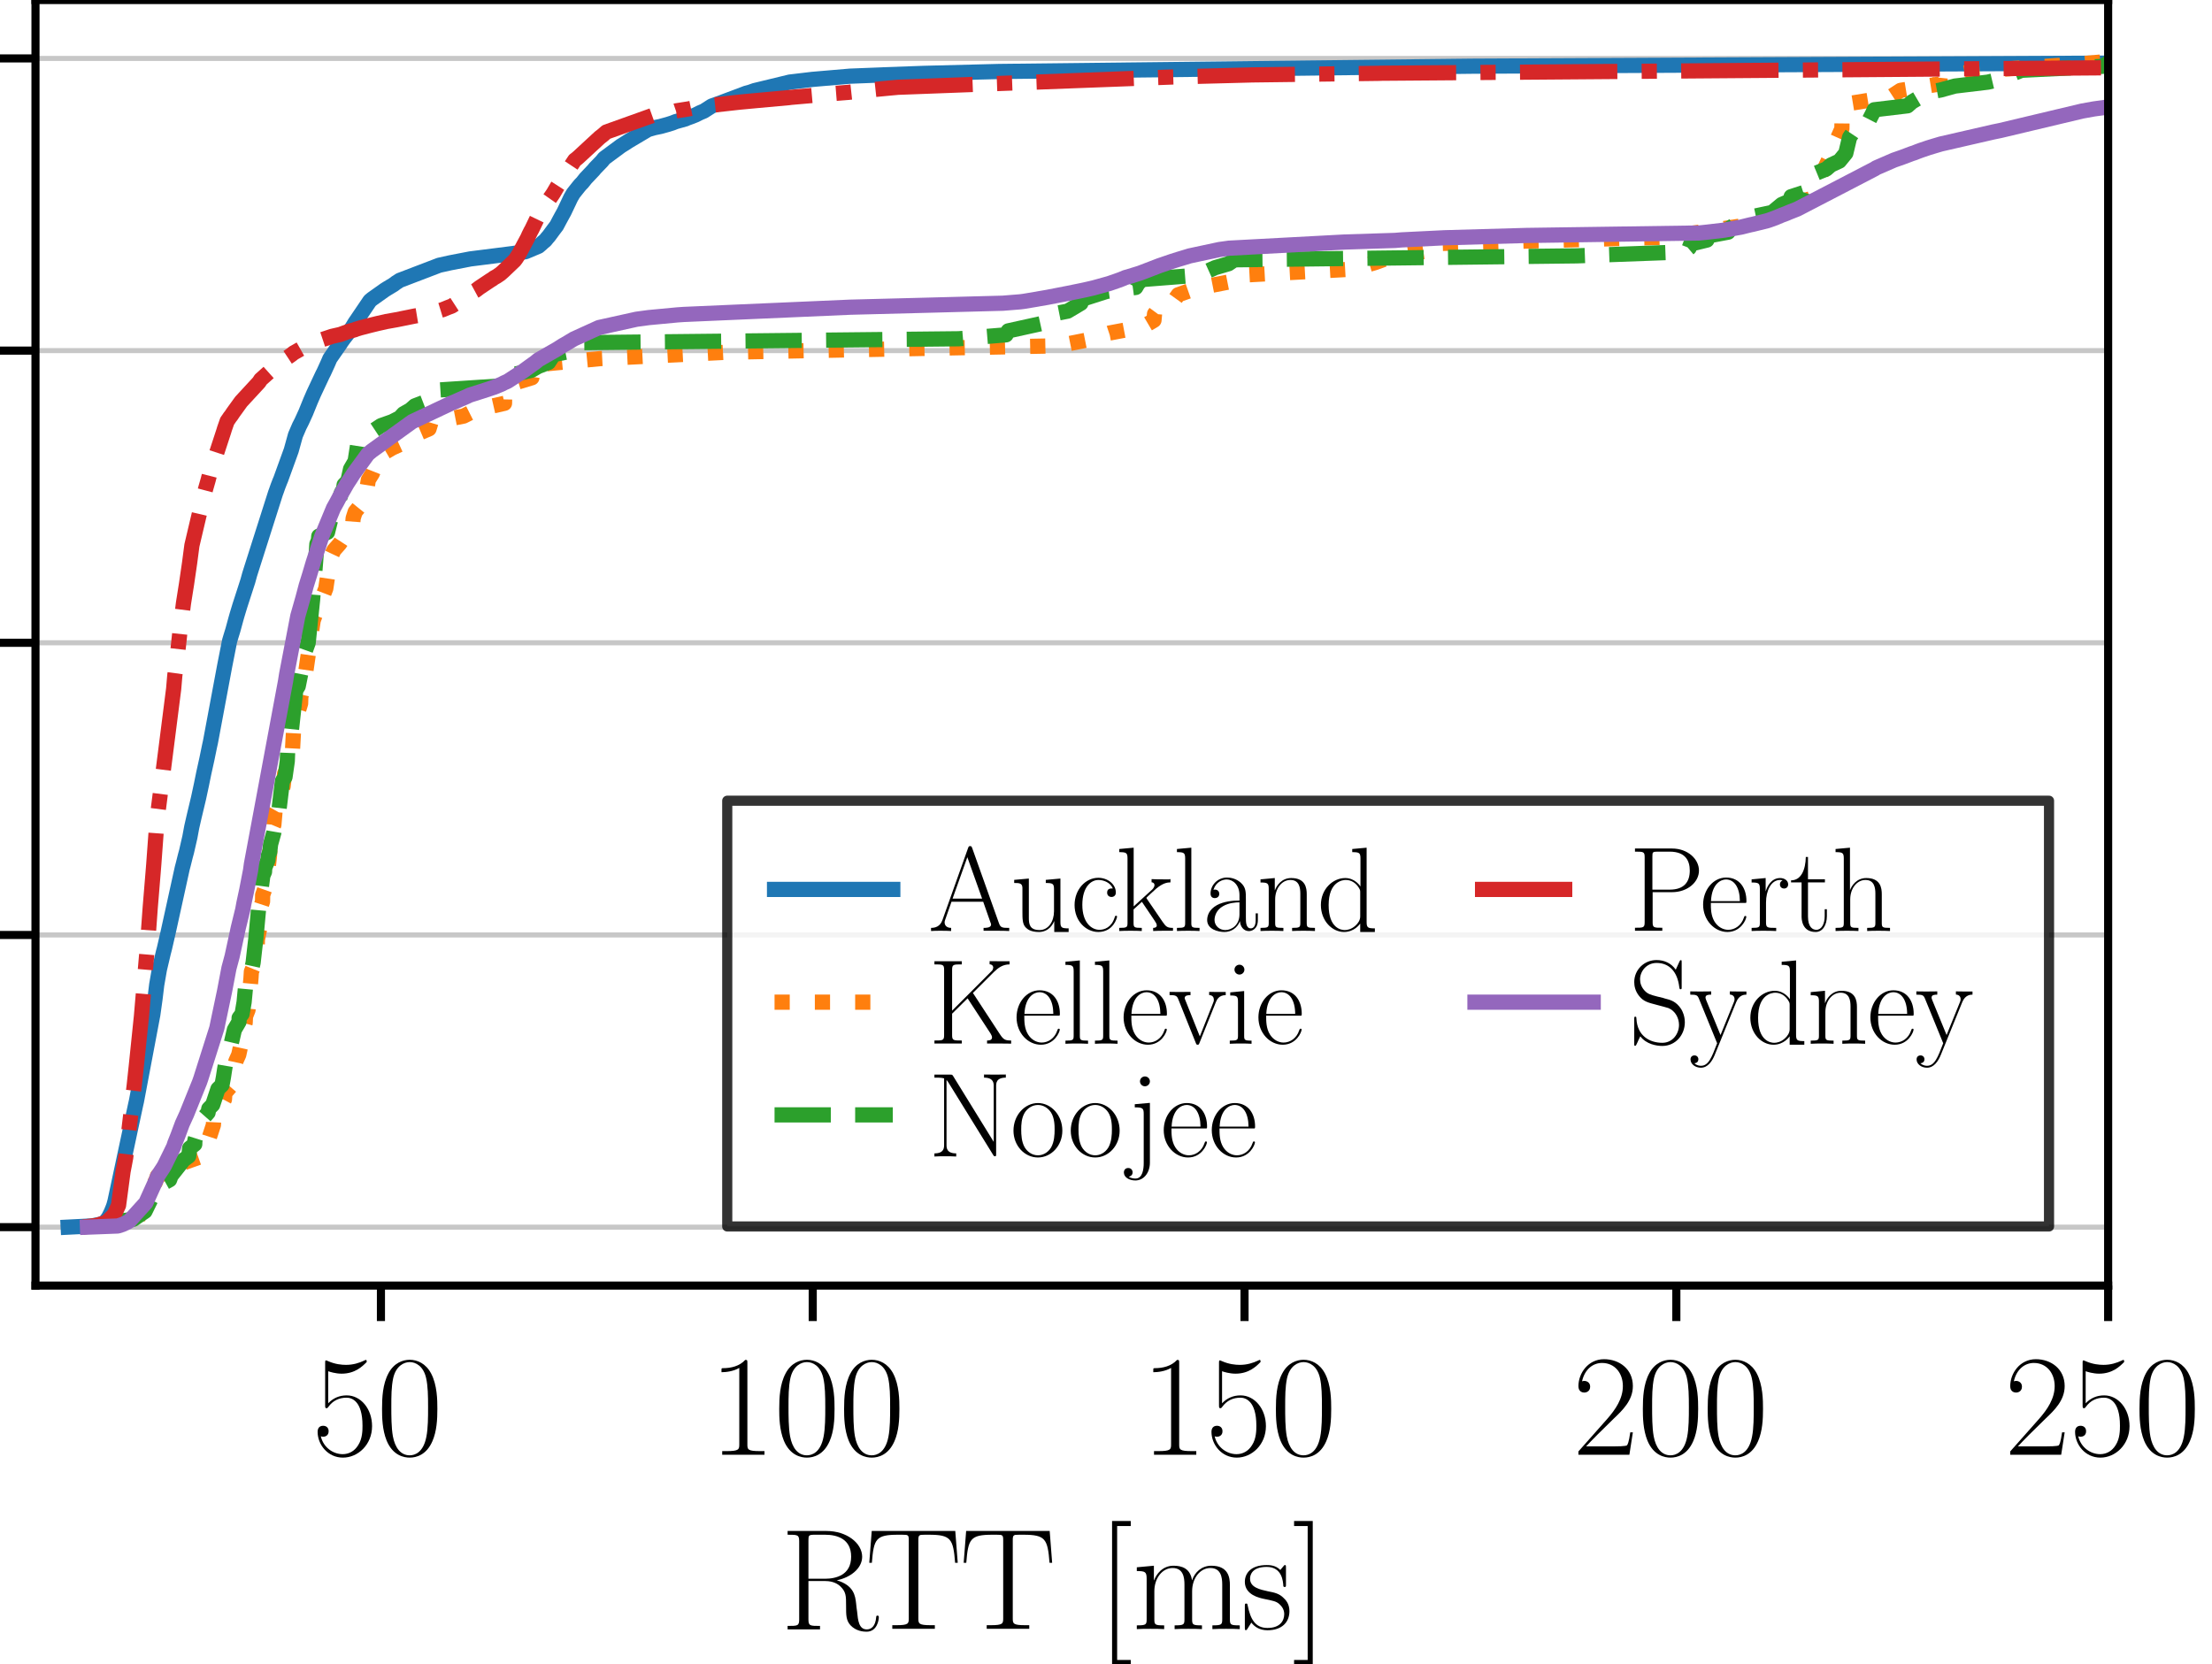 <?xml version="1.0" encoding="utf-8" standalone="no"?>
<!DOCTYPE svg PUBLIC "-//W3C//DTD SVG 1.1//EN"
  "http://www.w3.org/Graphics/SVG/1.1/DTD/svg11.dtd">
<svg xmlns:xlink="http://www.w3.org/1999/xlink" width="218.16pt" height="164.16pt" viewBox="0 0 218.16 164.16" xmlns="http://www.w3.org/2000/svg" version="1.1">
 <defs>
  <style type="text/css">*{stroke-linejoin: round; stroke-linecap: butt}</style>
 </defs>
 <g id="figure_1">
  <g id="patch_1">
   <path d="M 0 164.16 
L 218.16 164.16 
L 218.16 0 
L 0 0 
z
" style="fill: #ffffff"/>
  </g>
  <g id="axes_1">
   <g id="patch_2">
    <path d="M 3.5 126.814 
L 207.917 126.814 
L 207.917 0 
L 3.5 0 
z
" style="fill: #ffffff"/>
   </g>
   <g id="matplotlib.axis_1">
    <g id="xtick_1">
     <g id="line2d_1">
      <defs>
       <path id="mfdbcd67e66" d="M 0 0 
L 0 3.5 
" style="stroke: #000000; stroke-width: 0.8"/>
      </defs>
      <g>
       <use xlink:href="#mfdbcd67e66" x="37.57" y="126.814" style="stroke: #000000; stroke-width: 0.8"/>
      </g>
     </g>
     <g id="text_1">
      <!-- 50 -->
      <g transform="translate(30.741 143.5) scale(0.14 -0.14)">
       <defs>
        <path id="CMR17-35" d="M 730 3692 
C 794 3666 1056 3584 1325 3584 
C 1920 3584 2246 3911 2432 4100 
C 2432 4157 2432 4192 2394 4192 
C 2387 4192 2374 4192 2323 4163 
C 2099 4058 1837 3973 1517 3973 
C 1325 3973 1037 3999 723 4139 
C 653 4171 640 4171 634 4171 
C 602 4171 595 4164 595 4037 
L 595 2203 
C 595 2089 595 2057 659 2057 
C 691 2057 704 2070 736 2114 
C 941 2401 1222 2522 1542 2522 
C 1766 2522 2246 2382 2246 1289 
C 2246 1085 2246 715 2054 421 
C 1894 159 1645 25 1370 25 
C 947 25 518 320 403 814 
C 429 807 480 795 506 795 
C 589 795 749 840 749 1038 
C 749 1210 627 1280 506 1280 
C 358 1280 262 1190 262 1011 
C 262 454 704 -128 1382 -128 
C 2042 -128 2669 440 2669 1264 
C 2669 2030 2170 2624 1549 2624 
C 1222 2624 947 2503 730 2274 
L 730 3692 
z
" transform="scale(0.016)"/>
        <path id="CMR17-30" d="M 2688 2025 
C 2688 2416 2682 3080 2413 3591 
C 2176 4039 1798 4198 1466 4198 
C 1158 4198 768 4058 525 3597 
C 269 3118 243 2524 243 2025 
C 243 1661 250 1106 448 619 
C 723 -39 1216 -128 1466 -128 
C 1760 -128 2208 -7 2470 600 
C 2662 1042 2688 1559 2688 2025 
z
M 1466 -26 
C 1056 -26 813 325 723 812 
C 653 1188 653 1738 653 2096 
C 653 2588 653 2997 736 3387 
C 858 3929 1216 4096 1466 4096 
C 1728 4096 2067 3923 2189 3400 
C 2272 3036 2278 2607 2278 2096 
C 2278 1680 2278 1169 2202 792 
C 2067 95 1690 -26 1466 -26 
z
" transform="scale(0.016)"/>
       </defs>
       <use xlink:href="#CMR17-35" transform="scale(0.996)"/>
       <use xlink:href="#CMR17-30" transform="translate(45.69 0) scale(0.996)"/>
      </g>
     </g>
    </g>
    <g id="xtick_2">
     <g id="line2d_2">
      <g>
       <use xlink:href="#mfdbcd67e66" x="80.156" y="126.814" style="stroke: #000000; stroke-width: 0.8"/>
      </g>
     </g>
     <g id="text_2">
      <!-- 100 -->
      <g transform="translate(69.914 143.5) scale(0.14 -0.14)">
       <defs>
        <path id="CMR17-31" d="M 1702 4058 
C 1702 4192 1696 4192 1606 4192 
C 1357 3916 979 3827 621 3827 
C 602 3827 570 3827 563 3808 
C 557 3795 557 3782 557 3648 
C 755 3648 1088 3686 1344 3839 
L 1344 461 
C 1344 236 1331 160 781 160 
L 589 160 
L 589 0 
C 896 0 1216 0 1523 0 
C 1830 0 2150 0 2458 0 
L 2458 160 
L 2266 160 
C 1715 160 1702 230 1702 458 
L 1702 4058 
z
" transform="scale(0.016)"/>
       </defs>
       <use xlink:href="#CMR17-31" transform="scale(0.996)"/>
       <use xlink:href="#CMR17-30" transform="translate(45.69 0) scale(0.996)"/>
       <use xlink:href="#CMR17-30" transform="translate(91.381 0) scale(0.996)"/>
      </g>
     </g>
    </g>
    <g id="xtick_3">
     <g id="line2d_3">
      <g>
       <use xlink:href="#mfdbcd67e66" x="122.743" y="126.814" style="stroke: #000000; stroke-width: 0.8"/>
      </g>
     </g>
     <g id="text_3">
      <!-- 150 -->
      <g transform="translate(112.501 143.5) scale(0.14 -0.14)">
       <use xlink:href="#CMR17-31" transform="scale(0.996)"/>
       <use xlink:href="#CMR17-35" transform="translate(45.69 0) scale(0.996)"/>
       <use xlink:href="#CMR17-30" transform="translate(91.381 0) scale(0.996)"/>
      </g>
     </g>
    </g>
    <g id="xtick_4">
     <g id="line2d_4">
      <g>
       <use xlink:href="#mfdbcd67e66" x="165.33" y="126.814" style="stroke: #000000; stroke-width: 0.8"/>
      </g>
     </g>
     <g id="text_4">
      <!-- 200 -->
      <g transform="translate(155.088 143.5) scale(0.14 -0.14)">
       <defs>
        <path id="CMR17-32" d="M 2669 989 
L 2554 989 
C 2490 536 2438 459 2413 420 
C 2381 369 1920 369 1830 369 
L 602 369 
C 832 619 1280 1072 1824 1597 
C 2214 1967 2669 2402 2669 3035 
C 2669 3790 2067 4224 1395 4224 
C 691 4224 262 3604 262 3030 
C 262 2780 448 2748 525 2748 
C 589 2748 781 2787 781 3010 
C 781 3207 614 3264 525 3264 
C 486 3264 448 3258 422 3245 
C 544 3790 915 4058 1306 4058 
C 1862 4058 2227 3617 2227 3035 
C 2227 2479 1901 2000 1536 1584 
L 262 146 
L 262 0 
L 2515 0 
L 2669 989 
z
" transform="scale(0.016)"/>
       </defs>
       <use xlink:href="#CMR17-32" transform="scale(0.996)"/>
       <use xlink:href="#CMR17-30" transform="translate(45.69 0) scale(0.996)"/>
       <use xlink:href="#CMR17-30" transform="translate(91.381 0) scale(0.996)"/>
      </g>
     </g>
    </g>
    <g id="xtick_5">
     <g id="line2d_5">
      <g>
       <use xlink:href="#mfdbcd67e66" x="207.917" y="126.814" style="stroke: #000000; stroke-width: 0.8"/>
      </g>
     </g>
     <g id="text_5">
      <!-- 250 -->
      <g transform="translate(197.675 143.5) scale(0.14 -0.14)">
       <use xlink:href="#CMR17-32" transform="scale(0.996)"/>
       <use xlink:href="#CMR17-35" transform="translate(45.69 0) scale(0.996)"/>
       <use xlink:href="#CMR17-30" transform="translate(91.381 0) scale(0.996)"/>
      </g>
     </g>
    </g>
    <g id="text_6">
     <!-- RTT [ms] -->
     <g transform="translate(76.935 160.673) scale(0.14 -0.14)">
      <defs>
       <path id="CMR17-52" d="M 2509 2146 
C 3117 2268 3629 2676 3629 3186 
C 3629 3785 2950 4326 2054 4326 
L 333 4326 
L 333 4160 
C 774 4160 845 4160 845 3873 
L 845 415 
C 845 128 774 128 333 128 
L 333 -26 
C 518 -26 851 -26 1050 -26 
C 1248 -26 1581 -26 1766 -26 
L 1766 128 
C 1325 128 1254 128 1254 417 
L 1254 2112 
L 2003 2112 
C 2368 2112 2573 1964 2662 1881 
C 2918 1632 2918 1459 2918 1024 
C 2918 595 2918 377 3110 160 
C 3354 -102 3680 -128 3821 -128 
C 4294 -128 4365 396 4365 503 
C 4365 540 4365 585 4307 585 
C 4256 585 4250 547 4250 522 
C 4218 112 4032 -26 3834 -26 
C 3482 -26 3443 375 3405 764 
C 3386 898 3373 993 3360 1133 
C 3322 1452 3270 1917 2509 2146 
z
M 1984 2214 
L 1254 2214 
L 1254 3913 
C 1254 4129 1267 4160 1523 4160 
L 1990 4160 
C 2522 4160 3142 3977 3142 3190 
C 3142 2372 2464 2214 1984 2214 
z
" transform="scale(0.016)"/>
       <path id="CMR17-54" d="M 3981 4326 
L 288 4326 
L 179 2918 
L 294 2918 
C 378 3976 467 4160 1453 4160 
C 1568 4160 1754 4160 1805 4154 
C 1926 4135 1926 4058 1926 3912 
L 1926 459 
C 1926 230 1907 160 1376 160 
L 1197 160 
L 1197 0 
C 1504 0 1824 0 2138 0 
C 2451 0 2771 0 3078 0 
L 3078 160 
L 2899 160 
C 2368 160 2349 230 2349 459 
L 2349 3912 
C 2349 4052 2349 4129 2464 4154 
C 2515 4160 2701 4160 2816 4160 
C 3795 4160 3891 3976 3974 2918 
L 4090 2918 
L 3981 4326 
z
" transform="scale(0.016)"/>
       <path id="CMR17-5b" d="M 1504 -1600 
L 1504 -1377 
L 902 -1377 
L 902 4544 
L 1504 4544 
L 1504 4767 
L 678 4767 
L 678 -1600 
L 1504 -1600 
z
" transform="scale(0.016)"/>
       <path id="CMR17-6d" d="M 4326 1933 
C 4326 2252 4269 2790 3507 2790 
C 3072 2790 2771 2496 2656 2151 
L 2650 2151 
C 2573 2676 2195 2790 1837 2790 
C 1331 2790 1069 2400 973 2144 
L 966 2144 
L 966 2790 
L 211 2720 
L 211 2554 
C 589 2554 646 2515 646 2208 
L 646 428 
C 646 184 621 153 211 153 
L 211 -13 
C 365 0 646 0 813 0 
C 979 0 1267 0 1421 -13 
L 1421 153 
C 1011 153 986 178 986 428 
L 986 1658 
C 986 2247 1344 2688 1792 2688 
C 2266 2688 2317 2266 2317 1958 
L 2317 428 
C 2317 184 2291 153 1882 153 
L 1882 -13 
C 2035 0 2317 0 2483 0 
C 2650 0 2938 0 3091 -13 
L 3091 153 
C 2682 153 2656 178 2656 428 
L 2656 1658 
C 2656 2247 3014 2688 3462 2688 
C 3936 2688 3987 2266 3987 1958 
L 3987 428 
C 3987 184 3962 153 3552 153 
L 3552 -13 
C 3706 0 3987 0 4154 0 
C 4320 0 4608 0 4762 -13 
L 4762 153 
C 4352 153 4326 178 4326 428 
L 4326 1933 
z
" transform="scale(0.016)"/>
       <path id="CMR17-73" d="M 1978 2697 
C 1978 2813 1971 2819 1933 2819 
C 1907 2819 1901 2813 1824 2717 
C 1805 2691 1747 2626 1728 2601 
C 1523 2819 1235 2819 1126 2819 
C 416 2819 160 2447 160 2076 
C 160 1498 813 1365 998 1325 
C 1402 1243 1542 1217 1677 1101 
C 1760 1025 1901 884 1901 654 
C 1901 384 1747 38 1158 38 
C 602 38 403 460 288 1021 
C 269 1110 269 1117 218 1117 
C 166 1117 160 1110 160 983 
L 160 63 
C 160 -51 166 -58 205 -58 
C 237 -58 243 -51 275 0 
C 314 57 410 211 448 276 
C 576 103 800 -64 1158 -64 
C 1792 -64 2131 283 2131 784 
C 2131 1112 1958 1285 1875 1362 
C 1683 1561 1459 1606 1190 1657 
C 838 1735 390 1825 390 2217 
C 390 2383 480 2737 1126 2737 
C 1811 2737 1850 2094 1862 1888 
C 1869 1856 1901 1849 1920 1849 
C 1978 1849 1978 1869 1978 1978 
L 1978 2697 
z
" transform="scale(0.016)"/>
       <path id="CMR17-5d" d="M 915 4767 
L 90 4767 
L 90 4544 
L 691 4544 
L 691 -1377 
L 90 -1377 
L 90 -1600 
L 915 -1600 
L 915 4767 
z
" transform="scale(0.016)"/>
      </defs>
      <use xlink:href="#CMR17-52" transform="scale(0.996)"/>
      <use xlink:href="#CMR17-54" transform="translate(59.984 0) scale(0.996)"/>
      <use xlink:href="#CMR17-54" transform="translate(126.494 0) scale(0.996)"/>
      <use xlink:href="#CMR17-5b" transform="translate(223.08 0) scale(0.996)"/>
      <use xlink:href="#CMR17-6d" transform="translate(247.951 0) scale(0.996)"/>
      <use xlink:href="#CMR17-73" transform="translate(324.87 0) scale(0.996)"/>
      <use xlink:href="#CMR17-5d" transform="translate(360.672 0) scale(0.996)"/>
     </g>
    </g>
   </g>
   <g id="matplotlib.axis_2">
    <g id="ytick_1">
     <g id="line2d_6">
      <path d="M 3.5 121.05 
L 207.917 121.05 
" clip-path="url(#p942f2f466b)" style="fill: none; stroke: #b0b0b0; stroke-opacity: 0.7; stroke-width: 0.5; stroke-linecap: square"/>
     </g>
     <g id="line2d_7">
      <defs>
       <path id="m0bc0814877" d="M 0 0 
L -3.5 0 
" style="stroke: #000000; stroke-width: 0.8"/>
      </defs>
      <g>
       <use xlink:href="#m0bc0814877" x="3.5" y="121.05" style="stroke: #000000; stroke-width: 0.8"/>
      </g>
     </g>
    </g>
    <g id="ytick_2">
     <g id="line2d_8">
      <path d="M 3.5 92.229 
L 207.917 92.229 
" clip-path="url(#p942f2f466b)" style="fill: none; stroke: #b0b0b0; stroke-opacity: 0.7; stroke-width: 0.5; stroke-linecap: square"/>
     </g>
     <g id="line2d_9">
      <g>
       <use xlink:href="#m0bc0814877" x="3.5" y="92.229" style="stroke: #000000; stroke-width: 0.8"/>
      </g>
     </g>
    </g>
    <g id="ytick_3">
     <g id="line2d_10">
      <path d="M 3.5 63.407 
L 207.917 63.407 
" clip-path="url(#p942f2f466b)" style="fill: none; stroke: #b0b0b0; stroke-opacity: 0.7; stroke-width: 0.5; stroke-linecap: square"/>
     </g>
     <g id="line2d_11">
      <g>
       <use xlink:href="#m0bc0814877" x="3.5" y="63.407" style="stroke: #000000; stroke-width: 0.8"/>
      </g>
     </g>
    </g>
    <g id="ytick_4">
     <g id="line2d_12">
      <path d="M 3.5 34.586 
L 207.917 34.586 
" clip-path="url(#p942f2f466b)" style="fill: none; stroke: #b0b0b0; stroke-opacity: 0.7; stroke-width: 0.5; stroke-linecap: square"/>
     </g>
     <g id="line2d_13">
      <g>
       <use xlink:href="#m0bc0814877" x="3.5" y="34.586" style="stroke: #000000; stroke-width: 0.8"/>
      </g>
     </g>
    </g>
    <g id="ytick_5">
     <g id="line2d_14">
      <path d="M 3.5 5.764 
L 207.917 5.764 
" clip-path="url(#p942f2f466b)" style="fill: none; stroke: #b0b0b0; stroke-opacity: 0.7; stroke-width: 0.5; stroke-linecap: square"/>
     </g>
     <g id="line2d_15">
      <g>
       <use xlink:href="#m0bc0814877" x="3.5" y="5.764" style="stroke: #000000; stroke-width: 0.8"/>
      </g>
     </g>
    </g>
   </g>
   <g id="line2d_16">
    <path d="M 6.726 121.049 
L 9.053 120.932 
L 9.915 120.766 
L 10.28 120.603 
L 10.431 120.474 
L 10.697 120.111 
L 10.885 119.744 
L 10.992 119.515 
L 11.171 119.072 
L 11.239 118.873 
L 11.343 118.489 
L 13.38 108.961 
L 13.458 108.619 
L 15.071 100.078 
L 15.286 98.543 
L 15.456 97.14 
L 15.72 95.625 
L 15.802 95.276 
L 16.114 93.952 
L 16.214 93.574 
L 16.582 91.977 
L 17.974 85.643 
L 18.072 85.273 
L 18.289 84.404 
L 18.396 84.016 
L 18.727 82.574 
L 18.911 81.582 
L 19.149 80.542 
L 19.58 78.737 
L 19.835 77.55 
L 19.872 77.376 
L 20.094 76.285 
L 20.404 74.879 
L 20.677 73.554 
L 20.753 73.215 
L 22.163 65.67 
L 22.647 63.216 
L 22.769 62.803 
L 22.951 62.214 
L 23.004 62.028 
L 23.257 61.098 
L 23.37 60.698 
L 23.538 60.142 
L 23.67 59.71 
L 24.15 58.227 
L 24.361 57.572 
L 24.443 57.319 
L 24.618 56.682 
L 24.757 56.239 
L 27.176 48.636 
L 27.237 48.476 
L 27.415 47.97 
L 27.597 47.5 
L 27.689 47.282 
L 28.723 44.429 
L 29.139 42.927 
L 29.53 42.019 
L 29.622 41.842 
L 29.768 41.551 
L 30.16 40.692 
L 30.62 39.556 
L 30.947 38.803 
L 31.812 36.959 
L 31.941 36.708 
L 32.329 35.857 
L 32.542 35.363 
L 33.539 33.929 
L 33.664 33.734 
L 33.916 33.382 
L 34.488 32.653 
L 34.726 32.314 
L 34.954 31.937 
L 35.036 31.801 
L 35.19 31.583 
L 35.289 31.434 
L 36.485 29.667 
L 36.709 29.484 
L 37.94 28.61 
L 38.175 28.462 
L 38.822 28.072 
L 39.056 27.893 
L 39.198 27.806 
L 39.417 27.657 
L 43.321 26.164 
L 44.4 25.925 
L 46.391 25.54 
L 46.58 25.517 
L 50.331 25.042 
L 50.611 25.006 
L 51.823 24.831 
L 53.11 24.29 
L 53.375 24.063 
L 53.519 23.926 
L 53.777 23.713 
L 53.96 23.486 
L 54.138 23.281 
L 54.405 22.918 
L 54.601 22.653 
L 54.894 22.267 
L 55.165 21.753 
L 55.385 21.347 
L 55.639 20.888 
L 56.085 19.947 
L 56.218 19.664 
L 56.301 19.494 
L 56.542 19.081 
L 57.078 18.405 
L 57.232 18.222 
L 57.435 18.015 
L 57.765 17.599 
L 57.934 17.422 
L 58.54 16.781 
L 58.69 16.598 
L 59.364 15.9 
L 59.602 15.606 
L 61.24 14.394 
L 61.515 14.224 
L 62.039 13.888 
L 63.913 12.777 
L 64.548 12.596 
L 65.116 12.479 
L 65.702 12.318 
L 65.857 12.276 
L 66.313 12.131 
L 66.639 12 
L 67.607 11.729 
L 67.776 11.649 
L 68.193 11.501 
L 68.6 11.338 
L 69.029 11.121 
L 69.423 10.956 
L 70.197 10.458 
L 70.87 10.222 
L 73.406 9.269 
L 73.575 9.203 
L 74.019 9.08 
L 74.424 8.936 
L 77.899 8.095 
L 80.128 7.831 
L 83.833 7.514 
L 87.055 7.388 
L 87.159 7.381 
L 91.08 7.24 
L 98.539 7.051 
L 145.175 6.53 
L 179.399 6.363 
L 207.996 6.227 
L 207.996 6.227 
" clip-path="url(#p942f2f466b)" style="fill: none; stroke: #1f77b4; stroke-width: 1.5; stroke-linecap: square"/>
   </g>
   <g id="line2d_17">
    <path d="M 13.568 120.42 
L 13.614 119.79 
L 14.11 119.16 
L 14.672 117.27 
L 15.314 116.64 
L 15.529 116.01 
L 17.175 115.38 
L 17.952 114.75 
L 19.731 114.12 
L 19.952 113.49 
L 20.613 112.86 
L 20.634 112.23 
L 21.047 110.97 
L 21.078 110.34 
L 21.795 109.081 
L 22.136 108.451 
L 22.179 107.821 
L 22.721 107.191 
L 23.265 104.671 
L 23.548 104.041 
L 23.959 102.151 
L 24 101.521 
L 24.18 100.891 
L 24.211 100.261 
L 24.46 99.631 
L 24.64 97.741 
L 24.754 96.481 
L 24.793 95.851 
L 25.046 95.221 
L 25.147 93.961 
L 25.377 93.331 
L 25.383 92.701 
L 25.645 91.441 
L 25.689 89.551 
L 25.895 88.921 
L 25.903 88.291 
L 26.125 87.661 
L 26.195 86.401 
L 26.427 85.771 
L 26.568 84.511 
L 26.747 81.992 
L 27.011 81.362 
L 27.12 80.102 
L 27.475 79.472 
L 27.621 78.212 
L 27.918 77.582 
L 28.069 76.322 
L 28.407 75.692 
L 28.554 75.062 
L 28.824 74.432 
L 29.027 70.652 
L 29.455 70.022 
L 29.649 69.392 
L 29.668 68.762 
L 30.067 66.872 
L 30.889 61.202 
L 31.118 60.572 
L 31.25 59.312 
L 31.886 58.682 
L 32.131 58.052 
L 32.505 55.532 
L 32.642 54.903 
L 32.938 54.273 
L 33.496 53.643 
L 33.904 53.013 
L 34.733 52.383 
L 34.829 51.123 
L 35.031 50.493 
L 35.539 49.863 
L 35.852 49.233 
L 35.866 48.603 
L 36.224 47.973 
L 36.327 47.343 
L 36.718 46.713 
L 36.968 46.083 
L 37.57 45.453 
L 37.599 44.823 
L 38.683 44.193 
L 40.058 43.563 
L 40.833 42.933 
L 42.313 42.303 
L 42.503 41.673 
L 45.727 41.043 
L 46.98 40.413 
L 49.758 39.783 
L 49.769 39.153 
L 50.298 38.523 
L 50.377 37.893 
L 52.457 37.263 
L 52.653 36.003 
L 59.206 35.373 
L 71.763 34.743 
L 104.347 34.113 
L 107.513 33.483 
L 109.414 32.853 
L 112.739 32.223 
L 113.811 31.593 
L 113.867 30.963 
L 114.33 30.333 
L 115.753 29.703 
L 116.205 29.073 
L 117.991 28.443 
L 121.195 27.813 
L 121.705 27.184 
L 133.319 26.554 
L 135.554 25.924 
L 137.308 25.294 
L 141.375 24.664 
L 141.457 24.034 
L 164.238 23.404 
L 172.714 22.144 
L 174.435 21.514 
L 175.205 20.884 
L 176.279 20.254 
L 178.502 19.624 
L 178.805 18.364 
L 180.028 16.474 
L 180.321 15.844 
L 180.398 15.214 
L 181.06 14.584 
L 181.095 13.954 
L 181.66 12.694 
L 181.674 11.434 
L 181.945 10.804 
L 182.608 10.174 
L 186.476 9.544 
L 187.443 8.914 
L 191.285 8.284 
L 191.351 7.654 
L 194.664 7.024 
L 203.918 6.394 
L 211.522 5.764 
L 211.522 5.764 
" clip-path="url(#p942f2f466b)" style="fill: none; stroke-dasharray: 1.5,2.475; stroke-dashoffset: 0; stroke: #ff7f0e; stroke-width: 1.5"/>
   </g>
   <g id="line2d_18">
    <path d="M 10.294 120.661 
L 13.153 120.271 
L 14.297 119.492 
L 15.251 117.545 
L 15.322 117.155 
L 16.728 116.376 
L 16.869 115.987 
L 18.099 114.429 
L 18.618 114.039 
L 18.706 113.261 
L 19.208 112.871 
L 19.22 112.482 
L 19.833 110.534 
L 20.521 109.755 
L 20.594 109.366 
L 20.979 108.976 
L 21.496 107.418 
L 21.896 107.029 
L 22.038 106.25 
L 22.156 105.471 
L 22.429 103.913 
L 22.665 103.524 
L 22.849 102.745 
L 23.117 101.576 
L 23.573 100.797 
L 23.584 100.408 
L 23.877 100.018 
L 24.076 98.85 
L 24.259 96.902 
L 24.711 96.123 
L 24.965 94.955 
L 25.14 93.397 
L 25.232 92.618 
L 25.516 89.502 
L 25.92 86.386 
L 26.089 85.997 
L 26.11 85.608 
L 26.424 84.829 
L 26.453 84.439 
L 26.6 84.05 
L 26.689 83.271 
L 27.014 82.102 
L 27.349 80.155 
L 27.528 79.765 
L 27.856 77.039 
L 28.109 76.649 
L 28.332 75.092 
L 28.378 73.923 
L 28.576 73.534 
L 29.17 68.081 
L 29.412 67.691 
L 30.116 64.186 
L 30.394 63.407 
L 30.832 59.123 
L 31.141 55.228 
L 31.252 53.67 
L 31.408 53.281 
L 31.44 52.891 
L 32.303 52.502 
L 32.594 51.333 
L 33.049 50.554 
L 33.671 48.607 
L 33.891 48.218 
L 33.939 47.828 
L 34.312 47.439 
L 34.573 46.27 
L 35.025 45.491 
L 35.266 43.933 
L 35.866 43.544 
L 36.064 43.154 
L 36.4 42.765 
L 37.577 41.986 
L 38.679 41.596 
L 39.44 41.207 
L 39.793 40.817 
L 40.477 40.428 
L 40.914 40.038 
L 42.941 39.259 
L 43.118 38.481 
L 49.023 38.091 
L 49.289 37.702 
L 50.506 37.312 
L 50.725 36.923 
L 52.397 36.533 
L 53.079 36.144 
L 54.098 35.754 
L 54.611 34.975 
L 56.57 34.586 
L 56.889 33.807 
L 94.554 33.417 
L 99.221 33.028 
L 99.44 32.638 
L 102.975 31.859 
L 103.245 31.47 
L 103.327 31.08 
L 105.299 30.691 
L 106.606 29.912 
L 106.71 29.523 
L 109.141 28.744 
L 112.014 28.354 
L 112.239 27.965 
L 112.638 27.575 
L 117.609 27.186 
L 118.97 26.796 
L 119.833 26.407 
L 121.163 26.017 
L 121.732 25.628 
L 155.498 25.238 
L 166.138 24.849 
L 166.599 24.459 
L 166.748 24.07 
L 168.347 23.68 
L 168.362 23.291 
L 170.437 22.901 
L 170.592 22.512 
L 171.732 21.733 
L 172.949 21.343 
L 174.785 20.954 
L 175.72 20.175 
L 176.613 19.786 
L 176.653 19.396 
L 177.856 19.007 
L 177.987 18.617 
L 179.122 17.449 
L 179.169 17.059 
L 180.123 16.67 
L 180.575 16.28 
L 181.409 15.891 
L 182.045 15.112 
L 182.415 13.554 
L 182.938 12.775 
L 183.115 12.385 
L 184.271 11.996 
L 184.671 11.217 
L 184.846 10.828 
L 188.131 10.438 
L 188.57 10.049 
L 189.232 9.659 
L 189.245 9.27 
L 191.385 8.88 
L 192.798 8.491 
L 196.059 8.101 
L 197.703 7.712 
L 198.394 7.322 
L 199.381 6.933 
L 207.393 6.543 
L 207.976 6.154 
L 213.758 5.764 
L 213.758 5.764 
" clip-path="url(#p942f2f466b)" style="fill: none; stroke-dasharray: 5.55,2.4; stroke-dashoffset: 0; stroke: #2ca02c; stroke-width: 1.5"/>
   </g>
   <g id="line2d_19">
    <path d="M 8.153 121.046 
L 9.505 120.88 
L 10.503 120.579 
L 11.281 119.79 
L 11.691 118.899 
L 12.137 115.55 
L 12.246 114.986 
L 12.396 114.184 
L 13.243 107.025 
L 13.452 105.077 
L 13.951 100.248 
L 14.562 93.042 
L 14.814 89.55 
L 15.095 86.138 
L 15.169 85.213 
L 15.412 81.899 
L 15.441 81.194 
L 17.127 67.954 
L 17.241 66.622 
L 17.298 66.202 
L 17.449 65.013 
L 17.595 63.723 
L 17.893 60.935 
L 17.979 60.43 
L 18.093 59.522 
L 18.398 57.596 
L 18.699 55.533 
L 18.927 53.798 
L 19.67 50.649 
L 19.694 50.449 
L 19.831 49.915 
L 20.298 48.154 
L 20.534 47.33 
L 20.648 46.881 
L 22.076 42.518 
L 22.142 42.297 
L 22.406 41.542 
L 22.551 41.338 
L 22.668 41.16 
L 22.791 41.007 
L 23.001 40.693 
L 23.779 39.615 
L 25.545 37.702 
L 25.71 37.443 
L 27.258 36.055 
L 27.839 35.61 
L 27.999 35.491 
L 28.496 35.164 
L 28.802 34.943 
L 28.963 34.812 
L 29.865 34.302 
L 30.779 33.95 
L 30.911 33.904 
L 31.537 33.594 
L 31.651 33.543 
L 32.742 33.178 
L 33.566 32.991 
L 34.286 32.724 
L 34.38 32.694 
L 35.005 32.524 
L 35.088 32.482 
L 35.53 32.346 
L 36.423 32.113 
L 37.269 31.905 
L 38.001 31.744 
L 38.098 31.718 
L 39.098 31.54 
L 40.927 31.171 
L 42.324 30.942 
L 43.202 30.683 
L 43.69 30.534 
L 44.143 30.347 
L 44.564 30.186 
L 45.233 29.753 
L 45.347 29.656 
L 45.621 29.499 
L 45.937 29.274 
L 46.087 29.13 
L 46.247 29.011 
L 46.915 28.65 
L 47.278 28.374 
L 48.364 27.649 
L 48.556 27.534 
L 48.721 27.407 
L 48.957 27.279 
L 49.33 27.029 
L 49.599 26.796 
L 50.748 25.701 
L 50.901 25.497 
L 51.181 25.064 
L 52.047 23.447 
L 52.166 23.176 
L 52.353 22.802 
L 52.455 22.62 
L 53.165 21.147 
L 53.943 20.002 
L 54.108 19.738 
L 54.466 19.229 
L 54.598 19.026 
L 54.982 18.368 
L 55.339 17.816 
L 55.44 17.672 
L 56.685 15.796 
L 56.901 15.631 
L 57.039 15.512 
L 59.147 13.564 
L 59.463 13.318 
L 59.801 13.021 
L 64.415 11.37 
L 65.466 11.171 
L 66.488 11.001 
L 66.674 10.937 
L 67.94 10.738 
L 68.361 10.649 
L 69.184 10.513 
L 69.669 10.441 
L 72.593 10.114 
L 72.941 10.076 
L 74.532 9.927 
L 77.842 9.626 
L 77.975 9.605 
L 81.234 9.32 
L 81.309 9.299 
L 83.683 9.108 
L 86.413 8.811 
L 87.743 8.684 
L 88.576 8.608 
L 115.659 7.593 
L 123.347 7.394 
L 123.375 7.39 
L 136.067 7.233 
L 136.148 7.224 
L 207.936 6.685 
L 207.936 6.685 
" clip-path="url(#p942f2f466b)" style="fill: none; stroke-dasharray: 9.6,2.4,1.5,2.4; stroke-dashoffset: 0; stroke: #d62728; stroke-width: 1.5"/>
   </g>
   <g id="line2d_20">
    <path d="M 8.628 121.05 
L 11.62 120.936 
L 12.051 120.798 
L 12.522 120.58 
L 12.778 120.424 
L 14.386 118.645 
L 15.423 116.349 
L 15.538 116.036 
L 16.038 115.278 
L 16.199 115.02 
L 16.402 114.61 
L 17.127 113.13 
L 17.241 112.783 
L 17.545 112.023 
L 17.808 111.309 
L 17.981 110.845 
L 18.406 109.913 
L 19.682 106.746 
L 19.798 106.416 
L 21.386 101.411 
L 21.499 100.86 
L 22.142 97.806 
L 22.58 95.507 
L 22.895 94.333 
L 23.271 92.601 
L 23.5 91.532 
L 23.941 89.728 
L 24.056 89.1 
L 24.334 87.81 
L 24.714 85.845 
L 24.795 85.247 
L 28.162 67.197 
L 28.267 66.527 
L 29.373 60.764 
L 29.877 58.995 
L 30.199 57.776 
L 30.542 56.675 
L 30.896 55.481 
L 31.754 52.86 
L 31.981 52.315 
L 32.888 50.127 
L 33.222 49.527 
L 33.704 48.615 
L 33.859 48.359 
L 34.242 47.693 
L 34.548 47.227 
L 34.864 46.731 
L 36.277 44.795 
L 36.651 44.482 
L 40.658 41.59 
L 44.538 39.758 
L 44.897 39.616 
L 45.356 39.408 
L 46.009 39.128 
L 46.313 38.98 
L 48.023 38.434 
L 48.764 38.185 
L 49.481 37.89 
L 49.726 37.759 
L 50.074 37.603 
L 51.406 36.735 
L 51.677 36.552 
L 52.014 36.306 
L 52.559 35.914 
L 52.806 35.737 
L 53.101 35.493 
L 54.942 34.44 
L 55.229 34.257 
L 55.525 34.068 
L 55.709 33.969 
L 56.603 33.432 
L 59.076 32.309 
L 62.779 31.49 
L 63.973 31.329 
L 64.696 31.261 
L 66.829 31.06 
L 67.445 31.018 
L 83.839 30.303 
L 91.761 30.099 
L 98.907 29.91 
L 100.625 29.772 
L 100.953 29.73 
L 102.301 29.506 
L 102.415 29.483 
L 103.324 29.326 
L 105.287 28.945 
L 106.726 28.652 
L 107.155 28.559 
L 107.846 28.398 
L 108.383 28.251 
L 109.396 27.968 
L 110.182 27.696 
L 110.58 27.551 
L 110.992 27.378 
L 111.67 27.183 
L 111.785 27.142 
L 112.399 26.953 
L 113.282 26.616 
L 114.334 26.21 
L 115.609 25.774 
L 116.264 25.567 
L 116.707 25.434 
L 117.333 25.242 
L 120.275 24.613 
L 121.215 24.482 
L 132.622 23.874 
L 137.582 23.716 
L 138.246 23.662 
L 142.477 23.454 
L 150.542 23.226 
L 167.583 22.984 
L 168.378 22.899 
L 170.06 22.702 
L 171.676 22.41 
L 172.622 22.178 
L 172.874 22.126 
L 174.279 21.778 
L 174.508 21.703 
L 175.089 21.493 
L 175.72 21.226 
L 176.18 21.056 
L 176.454 20.937 
L 177.253 20.622 
L 177.374 20.561 
L 184.919 16.642 
L 185.033 16.559 
L 186.799 15.792 
L 187.302 15.617 
L 187.646 15.496 
L 188.565 15.15 
L 188.791 15.079 
L 189.144 14.938 
L 189.497 14.809 
L 190.03 14.63 
L 190.144 14.589 
L 190.767 14.399 
L 191.422 14.204 
L 196.57 13.021 
L 197.284 12.874 
L 205.346 10.956 
L 206.508 10.747 
L 207.918 10.55 
L 207.918 10.55 
" clip-path="url(#p942f2f466b)" style="fill: none; stroke: #9467bd; stroke-width: 1.5; stroke-linecap: square"/>
   </g>
   <g id="patch_3">
    <path d="M 3.5 126.814 
L 3.5 0 
" style="fill: none; stroke: #000000; stroke-width: 0.8; stroke-linejoin: miter; stroke-linecap: square"/>
   </g>
   <g id="patch_4">
    <path d="M 207.917 126.814 
L 207.917 0 
" style="fill: none; stroke: #000000; stroke-width: 0.8; stroke-linejoin: miter; stroke-linecap: square"/>
   </g>
   <g id="patch_5">
    <path d="M 3.5 126.814 
L 207.917 126.814 
" style="fill: none; stroke: #000000; stroke-width: 0.8; stroke-linejoin: miter; stroke-linecap: square"/>
   </g>
   <g id="patch_6">
    <path d="M 3.5 0 
L 207.917 0 
" style="fill: none; stroke: #000000; stroke-width: 0.8; stroke-linejoin: miter; stroke-linecap: square"/>
   </g>
   <g id="legend_1">
    <g id="patch_7">
     <path d="M 71.725 120.983 
L 202.086 120.983 
L 202.086 78.987 
L 71.725 78.987 
z
" style="fill: #ffffff; opacity: 0.8; stroke: #000000; stroke-linejoin: miter"/>
    </g>
    <g id="line2d_21">
     <path d="M 76.39 87.733 
L 82.221 87.733 
L 88.052 87.733 
" style="fill: none; stroke: #1f77b4; stroke-width: 1.5; stroke-linecap: square"/>
    </g>
    <g id="text_7">
     <!-- Auckland -->
     <g transform="translate(91.551 91.815) scale(0.117 -0.117)">
      <defs>
       <path id="CMR17-41" d="M 2323 4378 
C 2291 4461 2278 4480 2214 4480 
C 2150 4480 2138 4461 2106 4378 
L 749 566 
C 627 223 371 153 147 153 
L 147 -13 
C 262 0 518 0 640 0 
C 800 0 1056 0 1210 -13 
L 1210 153 
C 909 153 864 361 864 439 
C 864 497 877 530 890 569 
L 1229 1536 
L 2906 1536 
L 3290 442 
C 3322 365 3322 352 3322 327 
C 3322 153 3046 153 2925 153 
L 2925 0 
C 3110 0 3443 0 3642 0 
C 3808 0 4128 0 4282 -13 
L 4282 153 
C 3942 153 3827 153 3744 387 
L 2323 4378 
z
M 2067 3893 
L 2848 1702 
L 1286 1702 
L 2067 3893 
z
" transform="scale(0.016)"/>
       <path id="CMR17-75" d="M 1882 2693 
L 1882 2528 
C 2259 2528 2317 2489 2317 2186 
L 2317 1032 
C 2317 500 2029 38 1555 38 
C 1030 38 986 348 986 678 
L 986 2763 
L 211 2693 
L 211 2528 
C 467 2528 640 2528 646 2274 
L 646 1058 
C 646 633 646 361 813 183 
C 896 101 1056 -64 1517 -64 
C 2061 -64 2272 377 2323 506 
L 2330 506 
L 2330 -63 
L 3091 -63 
L 3091 128 
C 2714 128 2656 166 2656 473 
L 2656 2763 
L 1882 2693 
z
" transform="scale(0.016)"/>
       <path id="CMR17-63" d="M 2234 2240 
C 2112 2240 1933 2240 1933 2017 
C 1933 1838 2080 1787 2163 1787 
C 2208 1787 2394 1807 2394 2024 
C 2394 2467 1958 2803 1466 2803 
C 787 2803 211 2178 211 1363 
C 211 516 813 -64 1466 -64 
C 2259 -64 2458 677 2458 748 
C 2458 774 2451 793 2406 793 
C 2362 793 2355 787 2330 703 
C 2163 180 1798 51 1523 51 
C 1114 51 621 427 621 1369 
C 621 2338 1094 2688 1472 2688 
C 1722 2688 2093 2573 2234 2240 
z
" transform="scale(0.016)"/>
       <path id="CMR17-6b" d="M 1670 1673 
C 1664 1686 1632 1724 1632 1743 
C 1632 1756 2086 2171 2144 2222 
C 2509 2528 2739 2560 2906 2560 
L 2906 2733 
C 2867 2733 2854 2733 2848 2720 
L 2534 2720 
C 2355 2720 2080 2720 1907 2733 
L 1907 2566 
C 1997 2559 2061 2508 2061 2419 
C 2061 2291 1933 2170 1926 2170 
L 960 1289 
L 960 4396 
L 198 4326 
L 198 4160 
C 576 4160 634 4122 634 3817 
L 634 426 
C 634 184 608 153 198 153 
L 198 -13 
C 352 0 634 0 794 0 
C 954 0 1235 0 1389 -13 
L 1389 153 
C 979 153 954 178 954 428 
L 954 1130 
L 1395 1532 
L 2042 574 
C 2118 459 2182 369 2182 286 
C 2182 172 2067 153 1990 153 
L 1990 -13 
C 2144 0 2419 0 2579 0 
C 2694 0 2931 0 3040 0 
L 3040 153 
C 2739 153 2669 210 2477 491 
L 1670 1673 
z
" transform="scale(0.016)"/>
       <path id="CMR17-6c" d="M 979 4396 
L 218 4326 
L 218 4160 
C 595 4160 653 4122 653 3817 
L 653 426 
C 653 184 627 153 218 153 
L 218 -13 
C 371 0 653 0 813 0 
C 979 0 1261 0 1414 -13 
L 1414 153 
C 1005 153 979 178 979 426 
L 979 4396 
z
" transform="scale(0.016)"/>
       <path id="CMR17-61" d="M 2304 1653 
C 2304 2072 2304 2294 2035 2543 
C 1798 2752 1523 2816 1306 2816 
C 800 2816 435 2407 435 1971 
C 435 1728 627 1728 666 1728 
C 749 1728 896 1778 896 1954 
C 896 2112 774 2181 666 2181 
C 640 2181 608 2174 589 2168 
C 723 2592 1069 2714 1293 2714 
C 1613 2714 1965 2429 1965 1885 
L 1965 1600 
C 1587 1600 1133 1549 774 1357 
C 371 1133 256 813 256 570 
C 256 77 832 -64 1171 -64 
C 1523 -64 1850 139 1990 511 
C 2003 233 2182 -18 2464 -18 
C 2598 -18 2938 70 2938 567 
L 2938 920 
L 2822 920 
L 2822 562 
C 2822 178 2650 128 2566 128 
C 2304 128 2304 458 2304 738 
L 2304 1653 
z
M 1965 870 
C 1965 317 1568 38 1216 38 
C 896 38 646 275 646 570 
C 646 761 730 1100 1101 1305 
C 1408 1478 1760 1504 1965 1504 
L 1965 870 
z
" transform="scale(0.016)"/>
       <path id="CMR17-6e" d="M 2656 1933 
C 2656 2259 2592 2790 1837 2790 
C 1331 2790 1069 2400 973 2144 
L 966 2144 
L 966 2790 
L 211 2720 
L 211 2554 
C 589 2554 646 2515 646 2208 
L 646 428 
C 646 184 621 153 211 153 
L 211 -13 
C 365 0 646 0 813 0 
C 979 0 1267 0 1421 -13 
L 1421 153 
C 1011 153 986 178 986 428 
L 986 1658 
C 986 2247 1344 2688 1792 2688 
C 2266 2688 2317 2266 2317 1958 
L 2317 428 
C 2317 184 2291 153 1882 153 
L 1882 -13 
C 2035 0 2317 0 2483 0 
C 2650 0 2938 0 3091 -13 
L 3091 153 
C 2682 153 2656 178 2656 428 
L 2656 1933 
z
" transform="scale(0.016)"/>
       <path id="CMR17-64" d="M 1869 4326 
L 1869 4160 
C 2246 4160 2304 4122 2304 3820 
L 2304 2345 
C 2278 2377 2016 2790 1498 2790 
C 845 2790 211 2208 211 1364 
C 211 525 806 -64 1434 -64 
C 1978 -64 2259 337 2291 380 
L 2291 -63 
L 3066 -63 
L 3066 128 
C 2688 128 2630 166 2630 473 
L 2630 4396 
L 1869 4326 
z
M 2291 755 
C 2291 563 2176 390 2029 262 
C 1811 70 1594 38 1472 38 
C 1286 38 621 134 621 1356 
C 621 2612 1363 2688 1530 2688 
C 1824 2688 2061 2522 2208 2291 
C 2291 2157 2291 2138 2291 2023 
L 2291 755 
z
" transform="scale(0.016)"/>
      </defs>
      <use xlink:href="#CMR17-41" transform="scale(0.996)"/>
      <use xlink:href="#CMR17-75" transform="translate(69.072 0) scale(0.996)"/>
      <use xlink:href="#CMR17-63" transform="translate(119.968 0) scale(0.996)"/>
      <use xlink:href="#CMR17-6b" transform="translate(157.851 0) scale(0.996)"/>
      <use xlink:href="#CMR17-6c" transform="translate(206.144 0) scale(0.996)"/>
      <use xlink:href="#CMR17-61" transform="translate(231.015 0) scale(0.996)"/>
      <use xlink:href="#CMR17-6e" transform="translate(276.705 0) scale(0.996)"/>
      <use xlink:href="#CMR17-64" transform="translate(327.601 0) scale(0.996)"/>
     </g>
    </g>
    <g id="line2d_22">
     <path d="M 76.39 98.856 
L 82.221 98.856 
L 88.052 98.856 
" style="fill: none; stroke-dasharray: 1.5,2.475; stroke-dashoffset: 0; stroke: #ff7f0e; stroke-width: 1.5"/>
    </g>
    <g id="text_8">
     <!-- Kellevie -->
     <g transform="translate(91.551 102.937) scale(0.117 -0.117)">
      <defs>
       <path id="CMR17-4b" d="M 2362 2675 
L 3469 3782 
C 3699 4006 3942 4186 4301 4186 
L 4301 4352 
C 4173 4352 4013 4352 3885 4352 
C 3712 4352 3411 4352 3245 4358 
L 3245 4192 
C 3411 4180 3437 4065 3437 4019 
C 3437 3975 3411 3905 3386 3867 
L 1261 1738 
L 1261 3900 
C 1261 4186 1331 4186 1773 4186 
L 1773 4352 
C 1587 4352 1248 4352 1050 4352 
C 851 4352 512 4352 326 4352 
L 326 4186 
C 768 4186 838 4186 838 3899 
L 838 446 
C 838 160 768 160 326 160 
L 326 0 
C 512 0 851 0 1050 0 
C 1248 0 1587 0 1773 0 
L 1773 160 
C 1331 160 1261 160 1261 447 
L 1261 1579 
L 2080 2390 
L 3290 537 
C 3328 473 3373 390 3373 326 
C 3373 160 3194 160 3110 160 
L 3110 0 
C 3315 0 3610 0 3821 0 
C 3974 0 4237 0 4384 -6 
L 4384 160 
C 4077 160 3981 198 3789 493 
L 2362 2675 
z
" transform="scale(0.016)"/>
       <path id="CMR17-65" d="M 2438 1472 
C 2464 1498 2464 1511 2464 1576 
C 2464 2238 2118 2816 1389 2816 
C 710 2816 173 2169 173 1383 
C 173 551 781 -64 1459 -64 
C 2176 -64 2458 607 2458 740 
C 2458 784 2419 784 2406 784 
C 2362 784 2355 771 2330 696 
C 2189 265 1837 51 1504 51 
C 1229 51 954 203 781 480 
C 582 803 582 1176 582 1472 
L 2438 1472 
z
M 589 1568 
C 634 2505 1126 2714 1382 2714 
C 1818 2714 2112 2297 2118 1568 
L 589 1568 
z
" transform="scale(0.016)"/>
       <path id="CMR17-76" d="M 2502 2163 
C 2560 2304 2662 2560 3034 2560 
L 3034 2726 
C 2912 2726 2752 2726 2630 2726 
C 2496 2726 2285 2726 2157 2732 
L 2157 2566 
C 2317 2553 2406 2477 2406 2311 
C 2406 2253 2406 2240 2368 2151 
L 1664 377 
L 902 2286 
C 864 2369 864 2381 864 2407 
C 864 2560 1075 2560 1171 2560 
L 1171 2732 
C 1018 2726 736 2726 576 2726 
C 403 2726 205 2726 64 2732 
L 64 2560 
C 307 2560 442 2560 518 2362 
L 1446 44 
C 1485 -51 1491 -64 1549 -64 
C 1606 -64 1613 -51 1651 44 
L 2502 2163 
z
" transform="scale(0.016)"/>
       <path id="CMR17-69" d="M 992 3909 
C 992 4049 877 4170 730 4170 
C 589 4170 467 4056 467 3909 
C 467 3769 582 3648 730 3648 
C 870 3648 992 3763 992 3909 
z
M 243 2706 
L 243 2541 
C 602 2541 653 2502 653 2197 
L 653 427 
C 653 184 627 153 218 153 
L 218 -13 
C 371 0 646 0 806 0 
C 960 0 1222 0 1370 -13 
L 1370 153 
C 992 153 979 191 979 420 
L 979 2776 
L 243 2706 
z
" transform="scale(0.016)"/>
      </defs>
      <use xlink:href="#CMR17-4b" transform="scale(0.996)"/>
      <use xlink:href="#CMR17-65" transform="translate(71.675 0) scale(0.996)"/>
      <use xlink:href="#CMR17-6c" transform="translate(112.16 0) scale(0.996)"/>
      <use xlink:href="#CMR17-6c" transform="translate(137.031 0) scale(0.996)"/>
      <use xlink:href="#CMR17-65" transform="translate(161.903 0) scale(0.996)"/>
      <use xlink:href="#CMR17-76" transform="translate(202.388 0) scale(0.996)"/>
      <use xlink:href="#CMR17-69" transform="translate(250.681 0) scale(0.996)"/>
      <use xlink:href="#CMR17-65" transform="translate(275.552 0) scale(0.996)"/>
     </g>
    </g>
    <g id="line2d_23">
     <path d="M 76.39 109.978 
L 82.221 109.978 
L 88.052 109.978 
" style="fill: none; stroke-dasharray: 5.55,2.4; stroke-dashoffset: 0; stroke: #2ca02c; stroke-width: 1.5"/>
    </g>
    <g id="text_9">
     <!-- Noojee -->
     <g transform="translate(91.551 114.059) scale(0.117 -0.117)">
      <defs>
       <path id="CMR17-4e" d="M 1312 4250 
C 1267 4320 1261 4320 1139 4320 
L 326 4320 
L 326 4160 
L 448 4160 
C 704 4160 819 4129 838 4122 
L 838 610 
C 838 451 838 153 326 153 
L 326 -13 
C 474 0 742 0 902 0 
C 1062 0 1331 0 1478 -13 
L 1478 153 
C 966 153 966 451 966 610 
L 966 4033 
C 1011 3995 1011 3982 1056 3919 
L 3430 76 
C 3475 0 3494 0 3526 0 
C 3590 0 3590 19 3590 139 
L 3590 3705 
C 3590 3863 3590 4160 4102 4160 
L 4102 4326 
C 3955 4320 3686 4320 3526 4320 
C 3366 4320 3098 4320 2950 4326 
L 2950 4160 
C 3462 4160 3462 3862 3462 3703 
L 3462 763 
L 1312 4250 
z
" transform="scale(0.016)"/>
       <path id="CMR17-6f" d="M 2758 1356 
C 2758 2176 2163 2816 1466 2816 
C 768 2816 173 2176 173 1356 
C 173 551 768 -64 1466 -64 
C 2163 -64 2758 551 2758 1356 
z
M 1466 51 
C 1165 51 909 230 762 480 
C 602 767 582 1126 582 1408 
C 582 1677 595 2010 762 2298 
C 890 2509 1139 2714 1466 2714 
C 1754 2714 1997 2554 2150 2330 
C 2349 2029 2349 1607 2349 1408 
C 2349 1158 2336 775 2163 467 
C 1984 173 1709 51 1466 51 
z
" transform="scale(0.016)"/>
       <path id="CMR17-6a" d="M 1165 3963 
C 1165 4103 1050 4224 902 4224 
C 762 4224 640 4110 640 3963 
C 640 3823 755 3702 902 3702 
C 1043 3702 1165 3817 1165 3963 
z
M 365 2754 
L 365 2588 
C 787 2588 838 2543 838 2235 
L 838 -359 
C 838 -678 781 -1178 403 -1178 
C 358 -1178 186 -1178 45 -1082 
C 90 -1075 250 -1031 250 -851 
C 250 -729 166 -621 19 -621 
C -122 -621 -211 -717 -211 -858 
C -211 -1114 70 -1280 397 -1280 
C 838 -1280 1165 -877 1165 -332 
L 1165 2825 
L 365 2754 
z
" transform="scale(0.016)"/>
      </defs>
      <use xlink:href="#CMR17-4e" transform="scale(0.996)"/>
      <use xlink:href="#CMR17-6f" transform="translate(69.072 0) scale(0.996)"/>
      <use xlink:href="#CMR17-6f" transform="translate(117.365 0) scale(0.996)"/>
      <use xlink:href="#CMR17-6a" transform="translate(168.261 0) scale(0.996)"/>
      <use xlink:href="#CMR17-65" transform="translate(195.734 0) scale(0.996)"/>
      <use xlink:href="#CMR17-65" transform="translate(236.22 0) scale(0.996)"/>
     </g>
    </g>
    <g id="line2d_24">
     <path d="M 145.469 87.733 
L 151.3 87.733 
L 157.131 87.733 
" style="fill: none; stroke-dasharray: 9.6,2.4,1.5,2.4; stroke-dashoffset: 0; stroke: #d62728; stroke-width: 1.5"/>
    </g>
    <g id="text_10">
     <!-- Perth -->
     <g transform="translate(160.63 91.815) scale(0.117 -0.117)">
      <defs>
       <path id="CMR17-50" d="M 1267 2042 
L 2291 2042 
C 3117 2042 3718 2578 3718 3184 
C 3718 3791 3130 4352 2291 4352 
L 333 4352 
L 333 4186 
C 774 4186 845 4186 845 3899 
L 845 446 
C 845 160 774 160 333 160 
L 333 0 
C 518 0 858 0 1056 0 
C 1254 0 1594 0 1779 0 
L 1779 160 
C 1338 160 1267 160 1267 446 
L 1267 2042 
z
M 1254 2176 
L 1254 3938 
C 1254 4155 1267 4186 1523 4186 
L 2170 4186 
C 2995 4186 3232 3714 3232 3184 
C 3232 2604 2950 2176 2170 2176 
L 1254 2176 
z
" transform="scale(0.016)"/>
       <path id="CMR17-72" d="M 960 1497 
C 960 2112 1222 2688 1702 2688 
C 1747 2688 1792 2682 1837 2662 
C 1837 2662 1696 2617 1696 2452 
C 1696 2298 1818 2234 1914 2234 
C 1990 2234 2131 2279 2131 2458 
C 2131 2663 1926 2790 1709 2790 
C 1222 2790 1011 2317 947 2093 
L 941 2093 
L 941 2790 
L 198 2720 
L 198 2554 
C 576 2554 634 2515 634 2208 
L 634 428 
C 634 184 608 153 198 153 
L 198 -13 
C 352 0 646 0 813 0 
C 998 0 1325 0 1498 -13 
L 1498 153 
C 1037 153 960 153 960 440 
L 960 1497 
z
" transform="scale(0.016)"/>
       <path id="CMR17-74" d="M 966 2560 
L 1862 2560 
L 1862 2725 
L 966 2725 
L 966 3904 
L 851 3904 
C 838 3245 614 2668 70 2668 
L 70 2560 
L 627 2560 
L 627 771 
C 627 650 627 -64 1370 -64 
C 1747 -64 1965 306 1965 777 
L 1965 1140 
L 1850 1140 
L 1850 783 
C 1850 344 1677 51 1408 51 
C 1222 51 966 178 966 758 
L 966 2560 
z
" transform="scale(0.016)"/>
       <path id="CMR17-68" d="M 2656 1933 
C 2656 2259 2592 2790 1837 2790 
C 1312 2790 1056 2368 979 2157 
L 973 2157 
L 973 4396 
L 211 4326 
L 211 4160 
C 589 4160 646 4122 646 3817 
L 646 426 
C 646 184 621 153 211 153 
L 211 -13 
C 365 0 646 0 813 0 
C 979 0 1267 0 1421 -13 
L 1421 153 
C 1011 153 986 178 986 428 
L 986 1658 
C 986 2247 1344 2688 1792 2688 
C 2266 2688 2317 2266 2317 1958 
L 2317 428 
C 2317 184 2291 153 1882 153 
L 1882 -13 
C 2035 0 2317 0 2483 0 
C 2650 0 2938 0 3091 -13 
L 3091 153 
C 2682 153 2656 178 2656 428 
L 2656 1933 
z
" transform="scale(0.016)"/>
      </defs>
      <use xlink:href="#CMR17-50" transform="scale(0.996)"/>
      <use xlink:href="#CMR17-65" transform="translate(59.984 0) scale(0.996)"/>
      <use xlink:href="#CMR17-72" transform="translate(100.47 0) scale(0.996)"/>
      <use xlink:href="#CMR17-74" transform="translate(135.75 0) scale(0.996)"/>
      <use xlink:href="#CMR17-68" transform="translate(171.031 0) scale(0.996)"/>
     </g>
    </g>
    <g id="line2d_25">
     <path d="M 145.469 98.856 
L 151.3 98.856 
L 157.131 98.856 
" style="fill: none; stroke: #9467bd; stroke-width: 1.5; stroke-linecap: square"/>
    </g>
    <g id="text_11">
     <!-- Sydney -->
     <g transform="translate(160.63 102.937) scale(0.117 -0.117)">
      <defs>
       <path id="CMR17-53" d="M 2803 4290 
C 2803 4404 2797 4411 2758 4411 
C 2720 4411 2707 4385 2682 4328 
L 2490 3907 
C 2246 4257 1875 4416 1472 4416 
C 819 4416 294 3901 294 3253 
C 294 3056 339 2776 557 2510 
C 794 2218 1018 2167 1530 2033 
C 1722 1982 2042 1899 2106 1874 
C 2470 1722 2662 1341 2662 985 
C 2662 527 2336 38 1779 38 
C 1094 38 454 419 410 1311 
C 403 1413 397 1419 352 1419 
C 301 1419 294 1413 294 1285 
L 294 -1 
C 294 -115 301 -122 339 -122 
C 384 -122 397 -90 486 108 
C 493 127 493 140 614 381 
C 934 -39 1472 -128 1779 -128 
C 2477 -128 2970 451 2970 1124 
C 2970 1454 2848 1708 2778 1823 
C 2509 2230 2221 2306 1914 2382 
C 1869 2402 1856 2402 1498 2490 
C 1152 2579 1005 2624 845 2796 
C 666 2992 602 3196 602 3399 
C 602 3812 934 4263 1478 4263 
C 2157 4263 2579 3786 2675 2993 
C 2694 2878 2701 2872 2746 2872 
C 2803 2872 2803 2891 2803 2999 
L 2803 4290 
z
" transform="scale(0.016)"/>
       <path id="CMR17-79" d="M 2496 2197 
C 2656 2586 2944 2586 3034 2586 
L 3034 2752 
C 2912 2752 2752 2752 2630 2752 
C 2496 2752 2285 2752 2157 2758 
L 2157 2592 
C 2400 2573 2406 2394 2406 2343 
C 2406 2280 2394 2248 2362 2171 
L 1664 449 
L 902 2306 
C 870 2382 870 2426 870 2433 
C 870 2573 1018 2586 1171 2586 
L 1171 2758 
C 1018 2752 742 2752 582 2752 
C 410 2752 205 2752 64 2758 
L 64 2586 
C 410 2586 448 2554 531 2350 
L 1485 15 
C 1197 -738 1030 -1178 627 -1178 
C 557 -1178 397 -1159 282 -1044 
C 429 -1031 493 -942 493 -833 
C 493 -725 416 -629 288 -629 
C 147 -629 77 -725 77 -840 
C 77 -1095 339 -1280 627 -1280 
C 998 -1280 1229 -922 1357 -604 
L 2496 2197 
z
" transform="scale(0.016)"/>
      </defs>
      <use xlink:href="#CMR17-53" transform="scale(0.996)"/>
      <use xlink:href="#CMR17-79" transform="translate(50.895 0) scale(0.996)"/>
      <use xlink:href="#CMR17-64" transform="translate(99.188 0) scale(0.996)"/>
      <use xlink:href="#CMR17-6e" transform="translate(150.084 0) scale(0.996)"/>
      <use xlink:href="#CMR17-65" transform="translate(200.979 0) scale(0.996)"/>
      <use xlink:href="#CMR17-79" transform="translate(241.465 0) scale(0.996)"/>
     </g>
    </g>
   </g>
  </g>
 </g>
 <defs>
  <clipPath id="p942f2f466b">
   <rect x="3.5" y="0" width="204.417" height="126.814"/>
  </clipPath>
 </defs>
</svg>
